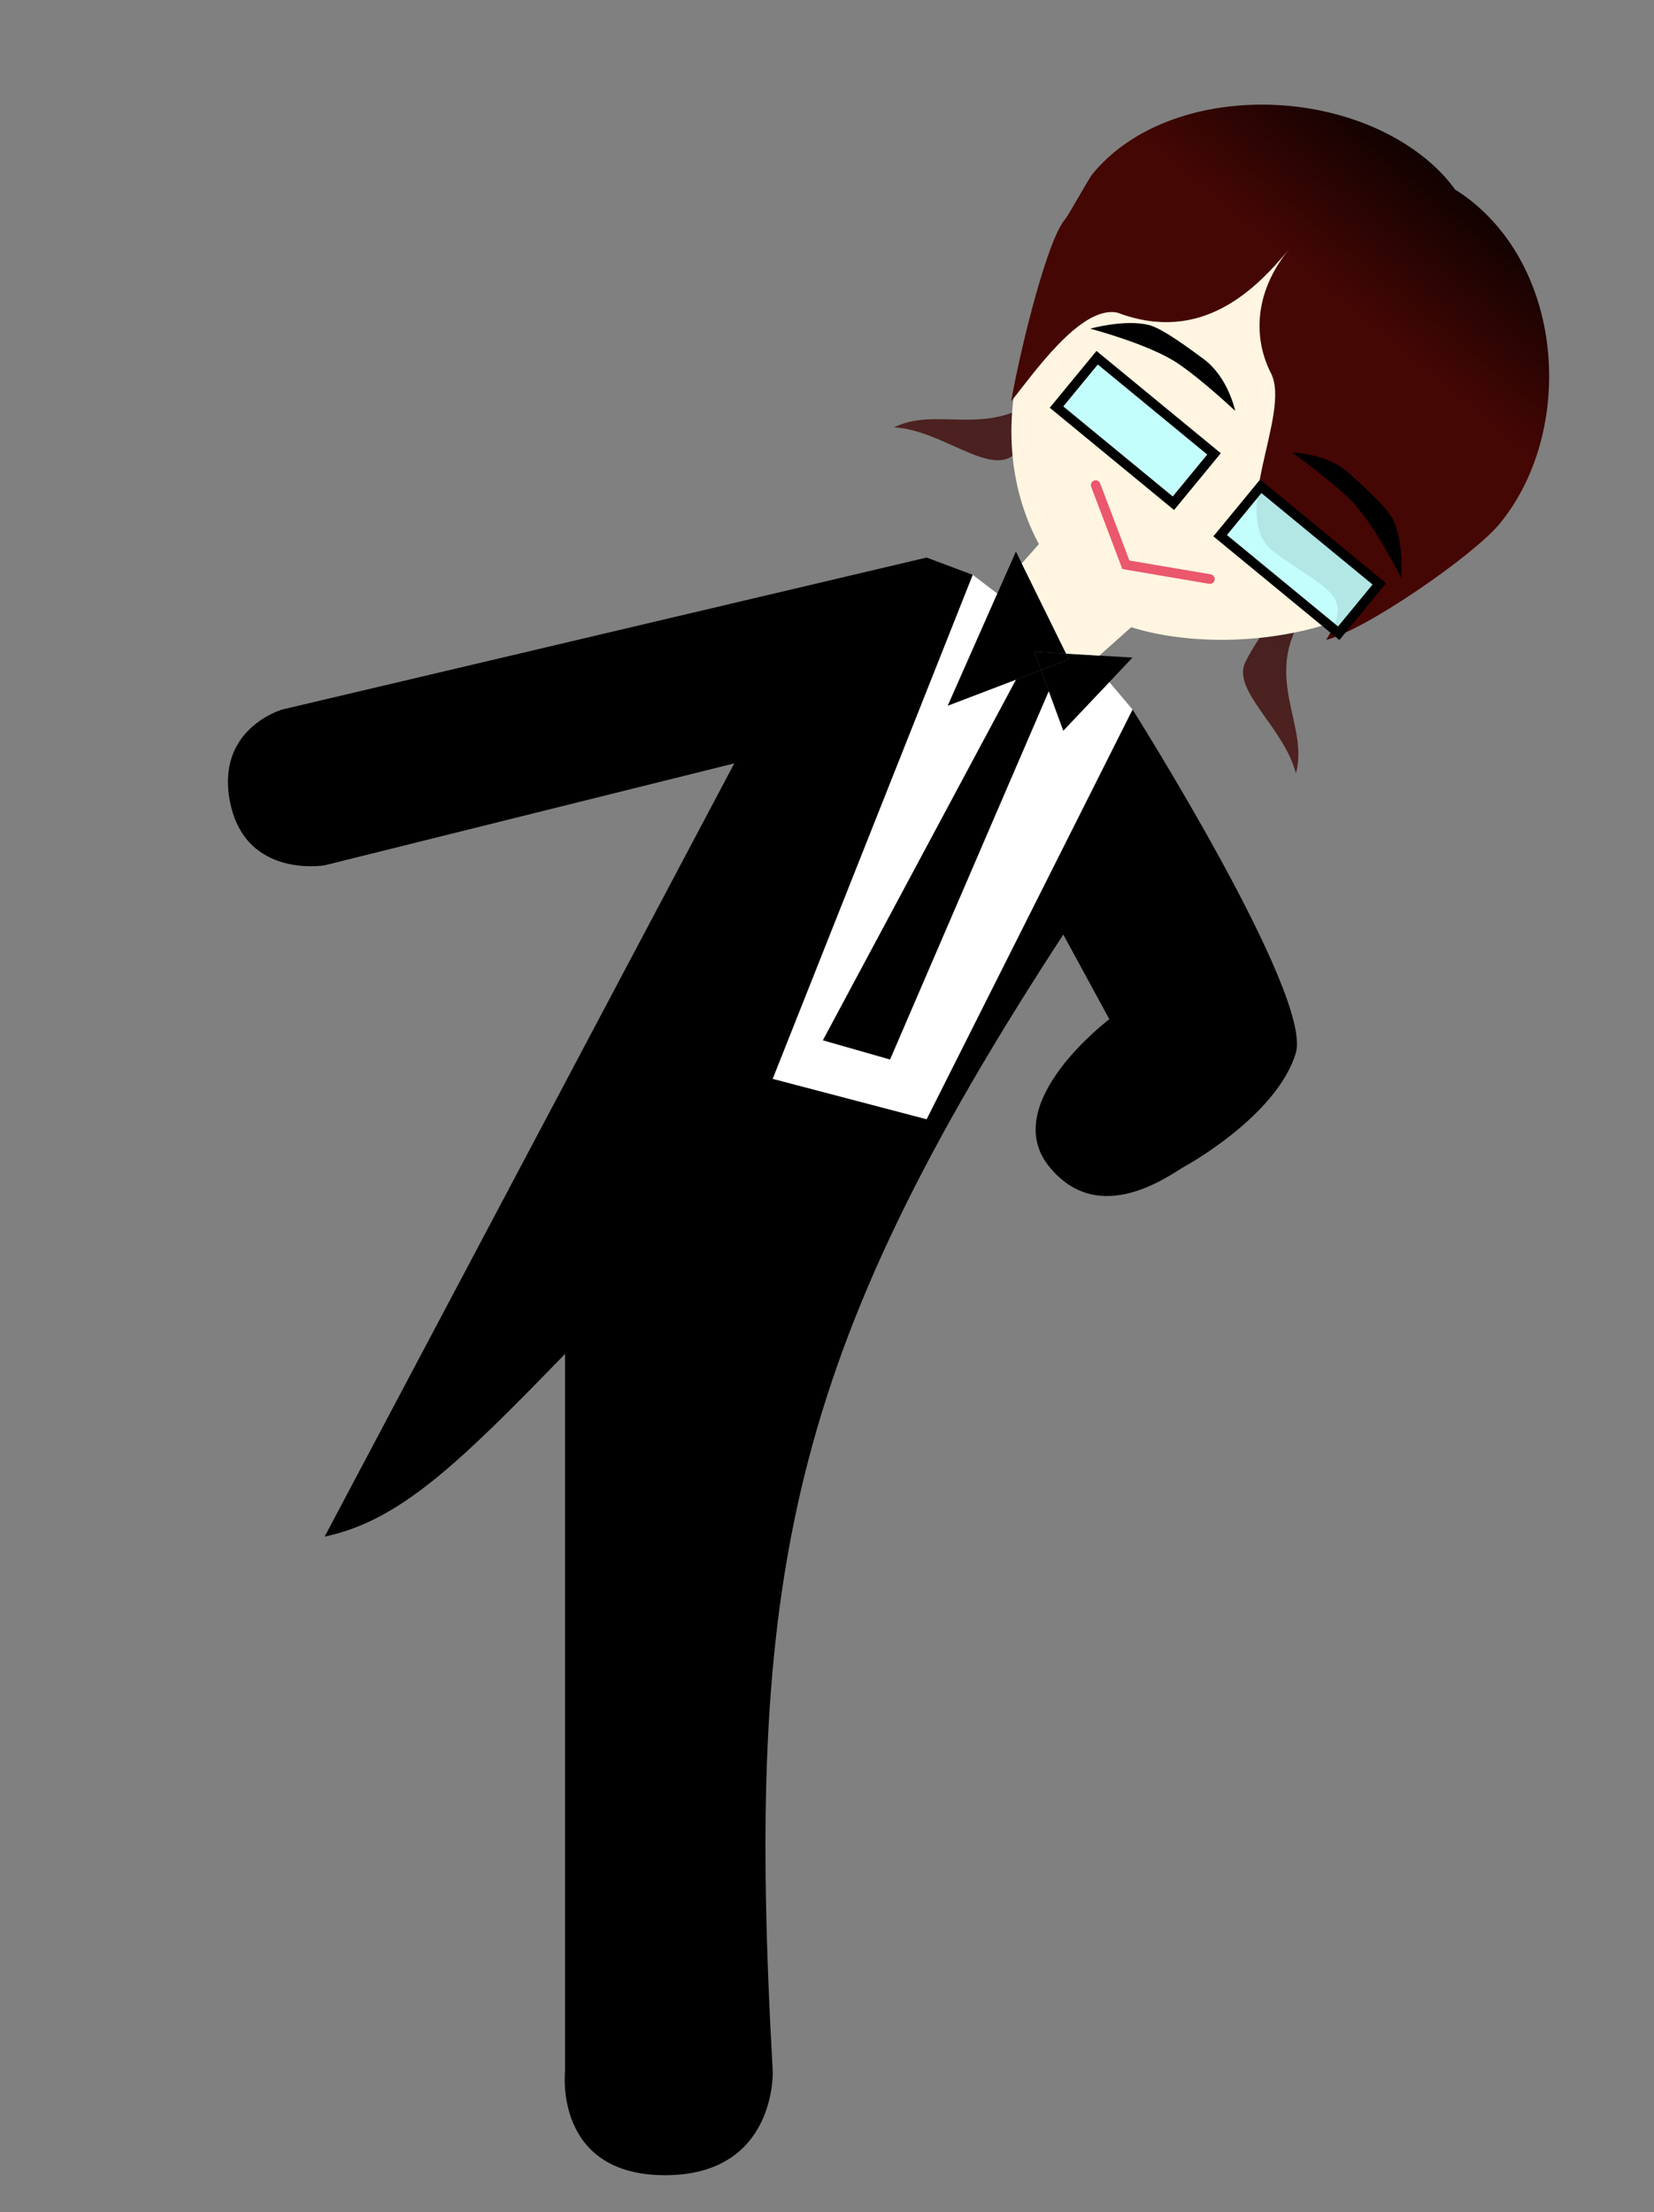 <svg width="344" height="460" viewBox="0 0 344 460" fill="none" xmlns="http://www.w3.org/2000/svg">
<rect x="0" y="0" width="344" height="460" fill="#808080" stroke="none"/>
<path d="M235.546 147.545C235.546 147.545 273.118 207.005 269.5 219C265.883 230.995 249.5 240.85 246.5 242.5C243.5 244.15 228.64 255.635 218.133 242.5C207.626 229.366 230.72 211.946 230.72 211.946L221.146 194.346C163.805 282.29 154.93 328.121 160.719 430.748C160.719 430.748 161.511 452.351 138.314 452.344C115.117 452.336 117.519 430.748 117.519 430.748L117.519 281.548C95.022 304.792 82.925 316.296 67.518 319.548L152.719 158.747L67.518 179.947C67.518 179.947 51.278 182.744 47.918 167.147C44.558 151.551 58.718 147.545 58.718 147.545L192.719 115.947L202.319 119.547L160.719 224.348L192.719 232.748L235.546 147.545Z" fill="black"/>
<path d="M218.133 143.745L216.518 139.348L211.289 141.343L171.121 216.346L185.121 220.35L218.133 143.745Z" fill="black"/>
<path d="M202.319 119.547L160.719 224.348L192.719 232.748L235.546 147.545L230.72 141.839L221.146 151.945L218.133 143.745L185.121 220.35L171.121 216.346L211.289 141.343L197.122 146.747L207.424 123.443L202.319 119.547Z" fill="white"/>
<path fill-rule="evenodd" clip-rule="evenodd" d="M221.734 135.933L212.501 117.165L211.289 114.701L207.424 123.443L197.122 146.747L211.289 141.343L216.518 139.348L218.133 143.745L221.146 151.945L230.72 141.839L235.546 136.745L228.64 136.339L221.734 135.933ZM221.734 135.933L222.324 137.133L216.518 139.348L215.121 135.545L221.734 135.933Z" fill="black"/>
<path d="M216.518 139.348L222.324 137.133L221.734 135.933L215.121 135.545L216.518 139.348Z" fill="black"/>
<path d="M212.501 117.165L221.734 135.933L228.64 136.339L238.001 127.997L221.381 107.171L212.501 117.165Z" fill="#FFF5E1"/>
<path d="M259.806 66.888C236.769 62.366 220.605 87.309 210.666 94.746C205.399 98.688 195.724 89.411 185.959 88.87C196.87 83.396 210.635 94.897 223.671 73.601C239.677 47.452 256.553 22.244 272.151 35.077C296.396 55.024 299.984 74.774 259.806 66.888Z" fill="url(#paint0_linear_6_221)"/>
<path d="M276.863 84.13C285.739 105.864 264.378 126.532 258.995 137.717C256.141 143.646 267.109 151.352 269.522 160.829C272.791 149.068 258.853 137.777 277.238 120.882C299.813 100.137 321.297 78.72 305.698 65.887C281.454 45.94 261.383 46.225 276.863 84.13Z" fill="url(#paint1_linear_6_221)"/>
<path d="M300.342 114.215C280.696 138.094 238.5 135.839 226.806 126.218C205.839 108.968 204.769 75.626 224.415 51.747C244.061 27.868 276.984 22.494 297.951 39.744C318.917 56.994 319.988 90.336 300.342 114.215Z" fill="#FFF5E1"/>
<path d="M227.88 100.875L234.161 117.45L251.636 120.419" stroke="#EB576D" stroke-width="2" stroke-linecap="round"/>
<path d="M290.837 111.007C290.837 111.007 288.137 98.832 282.606 93.456C277.899 88.88 266.959 85.725 266.959 85.725C266.959 85.725 277.453 89.551 281.996 94.197C287.104 99.419 290.837 111.007 290.837 111.007Z" fill="#E3C199"/>
<path d="M302.623 39.417C303.907 40.207 305.186 41.116 306.448 42.155C325.771 58.052 326.981 90.59 311.889 108.933C306.503 115.478 284.005 131.039 275.8 133.071C281.94 123.468 275.736 122.809 264.849 114.696C255.342 107.61 268.626 85.998 264.333 77.609C260.921 70.94 260.362 61.228 268.25 51.641C261.281 60.111 250.005 71.633 232.472 65.043C224.788 63.236 214.501 78.342 210.292 83.457C212.655 70.446 218.04 49.514 221.522 45.598C222.213 44.821 226.367 37.218 227.258 36.134C242.35 17.79 277.37 17.248 296.631 33.094C299.128 35.149 301.106 37.289 302.623 39.417Z" fill="url(#paint2_linear_6_221)"/>
<rect x="228.184" y="74.389" width="31.477" height="13.293" transform="rotate(39.445 228.184 74.389)" fill="#BEFFFF" fill-opacity="0.9" stroke="black" stroke-width="2"/>
<rect x="262.213" y="101.133" width="31.929" height="13.293" transform="rotate(39.445 262.213 101.133)" fill="#BEFFFF" fill-opacity="0.9" stroke="black" stroke-width="2"/>
<path d="M291.467 120.262C291.467 120.262 292.012 112.903 289.801 108.19C288.511 105.44 282.916 100.544 280.657 98.472C275.925 94.131 268.714 94.119 268.714 94.119C268.714 94.119 276.227 99.403 280.742 103.824C285.817 108.793 291.467 120.262 291.467 120.262Z" fill="black"/>
<path d="M226.755 68.35C226.755 68.35 233.853 66.348 238.909 67.576C241.859 68.292 247.77 72.802 250.249 74.603C255.444 78.378 256.894 85.446 256.894 85.446C256.894 85.446 250.221 79.133 244.991 75.588C239.113 71.603 226.755 68.35 226.755 68.35Z" fill="black"/>
<defs>
<linearGradient id="paint0_linear_6_221" x1="270.654" y1="33.845" x2="209.469" y2="108.213" gradientUnits="userSpaceOnUse">
<stop stop-color="#2C2020"/>
<stop offset="1" stop-color="#4E2120"/>
</linearGradient>
<linearGradient id="paint1_linear_6_221" x1="307.196" y1="67.119" x2="246.011" y2="141.487" gradientUnits="userSpaceOnUse">
<stop stop-color="#2C2020"/>
<stop offset="1" stop-color="#4E2120"/>
</linearGradient>
<linearGradient id="paint2_linear_6_221" x1="307.878" y1="28.059" x2="256.814" y2="90.126" gradientUnits="userSpaceOnUse">
<stop/>
<stop offset="0.567" stop-color="#450704"/>
</linearGradient>
</defs>
</svg>
